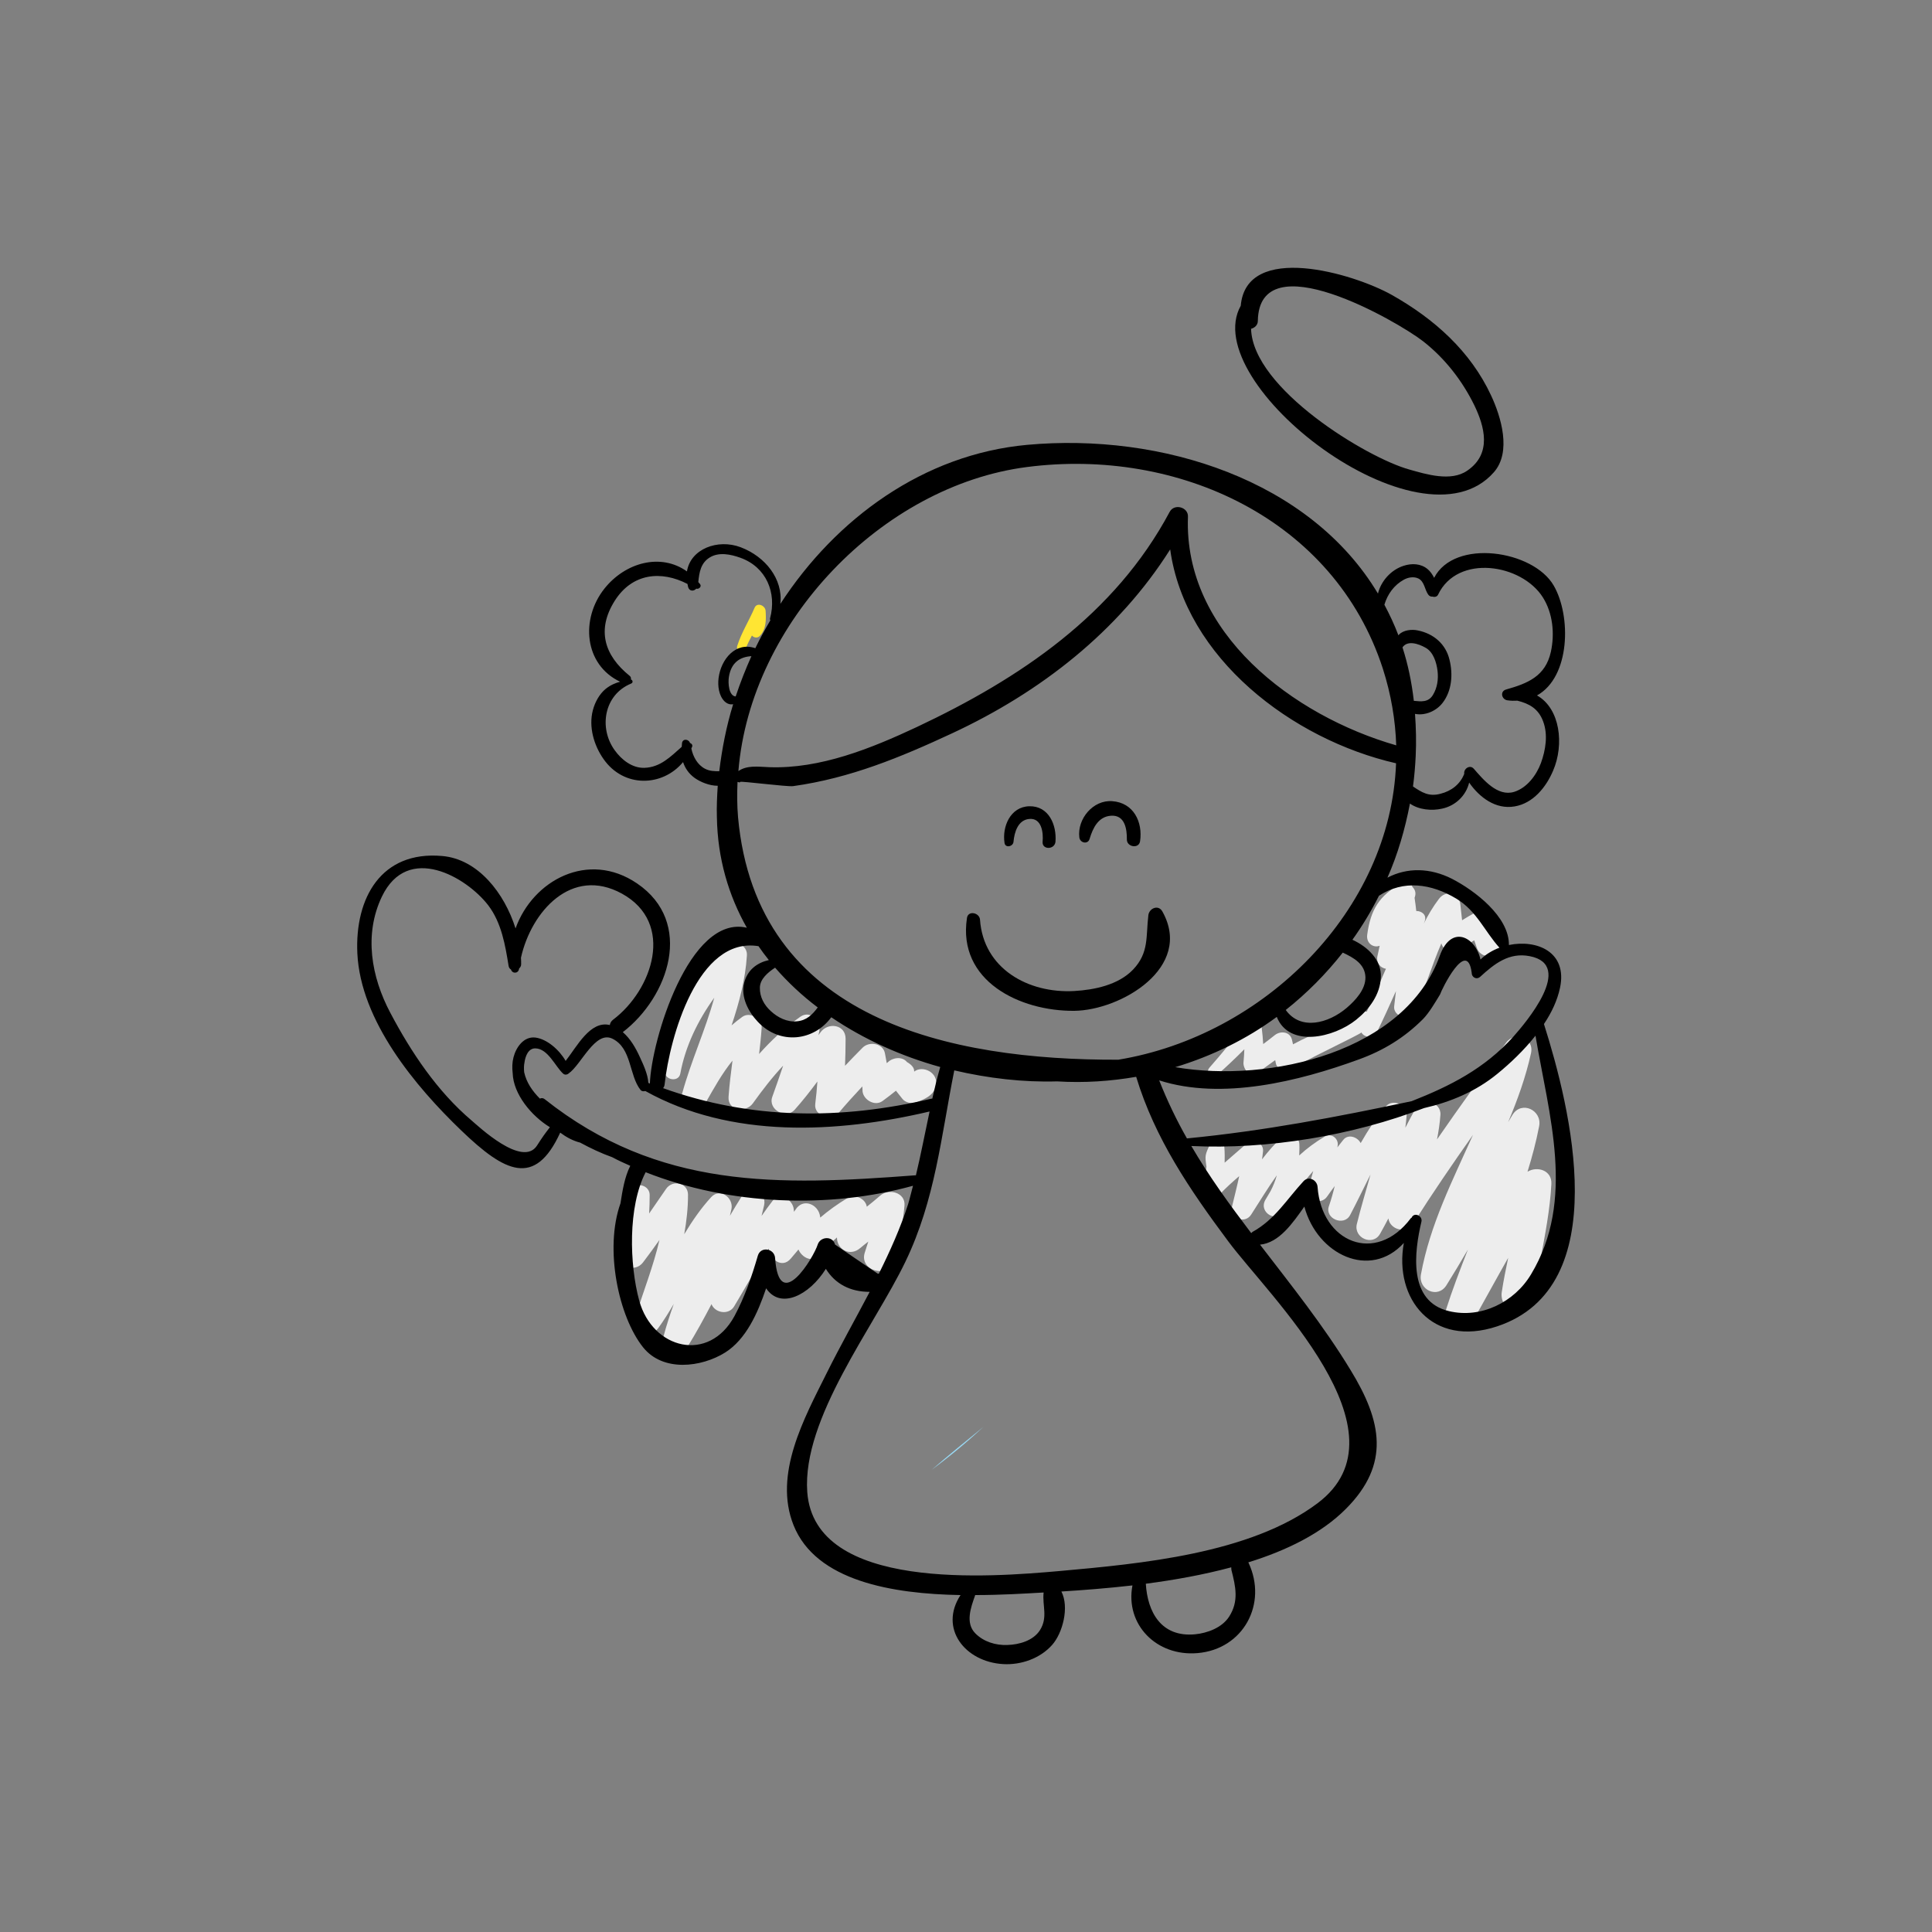 <?xml version="1.0" encoding="utf-8"?>
<!-- Generator: Adobe Illustrator 16.0.0, SVG Export Plug-In . SVG Version: 6.00 Build 0)  -->
<!DOCTYPE svg PUBLIC "-//W3C//DTD SVG 1.1//EN" "http://www.w3.org/Graphics/SVG/1.1/DTD/svg11.dtd">
<svg version="1.1" id="Layer_1" xmlns="http://www.w3.org/2000/svg" xmlns:xlink="http://www.w3.org/1999/xlink" x="0px" y="0px"
	 width="350px" height="350px" viewBox="0 0 350 350" enable-background="new 0 0 350 350" xml:space="preserve">
<rect x="0" y="0" width="350" height="350" fill="#808080" stroke="none"/>
<g>
	<path fill="#99D9F4" d="M178.189,258.465c-3.004,2.787-6.135,5.396-9.407,7.799C171.865,263.607,175.017,261.023,178.189,258.465z"
		/>
	<path fill="#FFE533" d="M132.366,134.548c-0.534,0-0.534,0.827,0,0.827S132.9,134.548,132.366,134.548z"/>
	<path fill="#FFE533" d="M138.696,110.647c-0.06-0.951-1.542-1.609-1.999-0.541c-0.99,2.325-2.372,4.478-3.14,6.896
		c-0.322,1.014,1.193,1.385,1.563,0.431c0.306-0.79,0.692-1.552,1.101-2.303c0.317,0.406,1.003,0.511,1.395,0.108
		C138.827,113.997,138.803,112.28,138.696,110.647z"/>
	<path fill="#EDEDED" d="M165.607,194.133c0.054-0.621-0.373-1.2-1.304-1.736c-0.838-1.045-2.544-0.836-3.417,0
		c-0.08,0.067-0.161,0.136-0.242,0.205c-0.104-0.569-0.216-1.15-0.326-1.766c-0.333-1.838-2.828-2.247-4.025-1.063
		c-1.097,1.086-2.154,2.194-3.208,3.308c0.063-1.622,0.098-3.248,0.104-4.891c0.007-2.609-3.151-3.036-4.511-1.223
		c-0.137,0.186-0.27,0.372-0.407,0.558c0.049-0.229,0.112-0.454,0.156-0.684c0.356-1.82-1.606-3.938-3.44-2.646
		c-2.85,2.008-5.26,4.272-7.471,6.746c0.187-1.569,0.36-3.142,0.463-4.724c0.107-1.679-2.089-3.008-3.498-2.007
		c-0.692,0.491-1.333,1.009-1.947,1.541c1.36-4.088,2.494-8.234,2.776-12.677c0.128-2.052-2.549-2.94-3.9-1.615
		c-5.904,5.797-11.02,14.144-10.996,22.644c0.005,1.586,2.53,2.017,2.83,0.384c0.905-4.935,3.172-9.611,6.149-13.738
		c-1.597,5.854-4.193,11.413-5.814,17.343c-0.685,2.512,2.908,4.057,4.205,1.771c1.544-2.722,3.011-5.378,4.912-7.721
		c-0.279,2.18-0.56,4.359-0.713,6.562c-0.179,2.559,3.152,2.917,4.395,1.189c1.778-2.474,3.531-4.749,5.496-6.841
		c-0.628,1.889-1.3,3.767-1.974,5.666c-0.806,2.276,2.45,4.106,4.034,2.349c1.481-1.646,2.832-3.381,4.146-5.145
		c-0.098,1.361-0.217,2.724-0.393,4.096c-0.268,2.077,2.852,3.248,4.141,1.715c1.419-1.693,2.896-3.317,4.395-4.92
		c0.004,0.192,0.031,0.383,0.027,0.576c-0.102,1.711,2.166,3.146,3.62,2.077c0.994-0.735,1.724-1.288,2.437-1.876
		c0.402,0.505,0.804,1.008,1.204,1.514c0.494,0.619,1.63,0.884,2.361,0.623c1.552-0.555,3.284-1.229,3.67-3.006
		C170.074,194.249,167.106,192.931,165.607,194.133z"/>
	<path fill="#EDEDED" d="M159.459,216.597c-0.788,0.7-1.613,1.353-2.43,2.014c-0.234-1.518-2.202-2.356-3.509-1.568
		c-1.814,1.092-3.418,2.247-4.927,3.536c-0.009-0.062-0.015-0.125-0.023-0.188c-0.297-2.247-3.125-3.437-4.48-1.213
		c-0.082,0.118-0.172,0.229-0.257,0.346c-0.013-0.15-0.023-0.295-0.038-0.447c-0.15-1.686-2.47-3.271-3.804-1.575
		c-0.712,0.905-1.365,1.844-2.026,2.777c0.152-0.645,0.313-1.285,0.46-1.934c0.55-2.442-2.653-3.806-4.009-1.689
		c-0.759,1.183-1.479,2.387-2.184,3.598c0.092-0.416,0.201-0.829,0.282-1.249c0.386-2.018-2.075-3.879-3.672-2.139
		c-1.896,2.066-3.453,4.352-4.887,6.72c0.415-2.332,0.687-4.697,0.685-7.136c0-2.224-2.816-2.774-3.971-1.077
		c-1.018,1.495-2.042,2.98-3.073,4.463c0.062-1.123,0.101-2.249,0.096-3.386c-0.009-1.698-2.43-2.457-3.268-0.886
		c-1.668,3.129-2.088,5.389-1.324,8.518c-0.179,0.988-0.339,1.979-0.549,2.966c-0.538,2.517,2.477,3.544,3.929,1.657
		c1.03-1.339,2.008-2.709,2.988-4.08c-1.108,4.813-2.995,9.486-4.436,14.211c-0.813,2.661,2.757,3.776,4.209,1.775
		c1.027-1.414,1.945-2.893,2.823-4.395c-0.69,1.935-1.333,3.887-1.861,5.882c-0.703,2.656,2.946,4.143,4.371,1.843
		c1.55-2.506,2.959-5.084,4.322-7.689c0.57,1.55,3.083,2.111,4.11,0.396c2.088-3.489,4.072-7.046,6.259-10.47
		c0.134,1.916,2.41,3.73,3.995,1.821c0.467-0.56,0.931-1.101,1.389-1.639c0.634,1.483,2.546,2.488,3.853,0.966
		c0.989-1.152,2.023-2.191,3.12-3.151c-0.002,2.191,2.361,3.513,4.203,1.933c0.479-0.411,0.983-0.79,1.476-1.187
		c-0.201,0.654-0.411,1.31-0.63,1.971c-1.108,3.346,4.308,4.854,5.276,1.455c0.939-3.291,1.607-6.523,1.91-9.928
		C164.071,216.008,160.984,215.24,159.459,216.597z"/>
	<path fill="#EDEDED" d="M271.879,170.507c-0.534-1.295-1.02-2.573-1.4-3.92c-0.391-1.383-1.94-1.944-3.174-1.291
		c-0.858,0.457-1.649,0.929-2.434,1.418c-0.108-0.933-0.217-1.867-0.313-2.837c-0.21-2.149-2.6-2.716-3.871-1.05
		c-1.083,1.421-1.978,2.932-2.754,4.498c0.051-0.134,0.105-0.267,0.156-0.4c0.445-1.171-0.525-1.903-1.518-1.89
		c-0.085-0.792-0.187-1.586-0.305-2.379c0.025-0.089,0.051-0.178,0.078-0.268c0.203-0.685-0.027-1.266-0.438-1.675
		c-0.276-0.808-1.332-1.103-2.039-0.708c-4.005,2.24-5.574,4.798-6.185,9.331c-0.207,1.528,1.103,2.448,2.258,1.997
		c-0.14,0.636-0.286,1.266-0.411,1.91c-0.241,1.248,0.587,2.12,1.546,2.26c-1.113,2.604-2.267,5.192-3.46,7.761
		c-0.352-0.067-0.725-0.053-1.109,0.168c-4.044,2.304-8.28,3.582-12.263,5.757c-0.063-0.279-0.117-0.56-0.191-0.835
		c-0.354-1.488-2.092-1.651-3.118-0.824c-0.723,0.583-1.41,1.102-2.094,1.61c-0.05-0.953-0.141-1.909-0.266-2.919
		c-0.195-1.585-1.976-2.12-2.942-0.797c-2.082,2.749-4.263,5.419-6.54,8.007c-0.801,0.935,0.418,2.164,1.351,1.351
		c1.736-1.518,3.373-3.085,4.981-4.693c-0.033,0.744-0.063,1.488-0.14,2.232c-0.199,1.316,1.198,3.067,2.607,2.003
		c1.03-0.778,2.077-1.521,3.123-2.269c0.033,0.191,0.087,0.378,0.118,0.57c0.208,1.113,1.779,1.758,2.707,1.101
		c1.76-1.244,12.892-6.498,12.785-6.687c0.57,1.001,2.258,1.108,2.798,0c1.209-2.478,2.354-4.976,3.467-7.485
		c-0.102,0.905-0.208,1.814-0.32,2.725c-0.241,1.96,2.995,2.834,3.775,1.021c1.758-4.087,3.025-8.349,4.771-12.402
		c0.374,1.242,1.854,2.327,3.089,1.376c0.941-0.726,1.892-1.345,2.87-1.926c0.151,0.453,0.299,0.905,0.465,1.356
		C268.536,174.441,272.974,173.152,271.879,170.507z"/>
	<path fill="#EDEDED" d="M279.04,228.348c0.844-4.596,1.764-9.164,2.004-13.871c0.127-2.486-2.58-3.276-4.321-2.209
		c0.836-2.706,1.571-5.447,2.109-8.261c0.552-2.896-3.2-4.681-4.835-2.037c-0.27,0.437-0.518,0.886-0.784,1.323
		c1.693-4.037,3.188-8.153,4.138-12.474c0.626-2.852-2.888-4.138-4.52-1.906c-4.233,5.792-8.423,11.606-12.501,17.502
		c0.28-1.448,0.503-2.917,0.615-4.426c0.184-2.435-3.358-3.227-4.486-1.215c-0.652,1.161-1.255,2.345-1.867,3.527
		c0.096-0.766,0.183-1.533,0.237-2.313c0.131-1.862-2.542-3.002-3.765-1.559c-1.779,2.099-3.244,4.337-4.564,6.652
		c-0.574-1.121-2.269-1.705-3.16-0.577c-0.359,0.458-0.715,0.908-1.071,1.361c0.017-0.067,0.027-0.134,0.042-0.203
		c0.308-1.314-1.081-2.502-2.31-1.774c-1.771,1.052-3.284,2.188-4.637,3.434c0.021-0.683,0.065-1.351,0.025-2.075
		c-0.089-1.596-1.916-2.403-3.11-1.289c-1.378,1.281-2.563,2.644-3.647,4.066c0.06-0.487,0.133-0.973,0.178-1.463
		c0.15-1.698-2.022-2.234-3.097-1.284c-1.289,1.145-2.593,2.226-3.856,3.352c0.013-0.907,0.025-1.815-0.047-2.725
		c-0.027-1.274-1.992-2.03-2.582-0.701c-0.931,2.099-0.971,2.06-0.665,4.15c-0.151,1.106-0.304,2.213-0.456,3.321
		c-0.315,1.599,1.617,3.009,2.877,1.675c1.112-1.176,2.298-2.24,3.508-3.279c-0.384,1.834-0.852,3.648-1.297,5.499
		c-0.512,2.12,2.302,3.279,3.468,1.463c1.575-2.45,3.022-4.831,4.648-7.119c-0.277,0.993-0.663,1.961-1.157,2.9
		c-0.317,0.516-0.632,1.043-0.943,1.593c-1.233,2.276,2.088,4.21,3.456,2.021c1.639-2.617,3.277-5.07,5.24-7.292
		c-0.291,1.052-0.581,2.104-0.887,3.154c-0.614,2.105,2.286,3.182,3.422,1.443c0.435-0.636,0.901-1.248,1.354-1.871
		c-0.284,1.187-0.612,2.38-1.054,3.654c-0.784,2.26,2.732,3.707,3.837,1.617c1.296-2.452,2.462-4.935,3.704-7.364
		c-0.827,2.984-1.74,5.95-2.479,8.979c-0.614,2.51,2.885,4.081,4.206,1.772c0.527-0.918,1.013-1.859,1.512-2.792
		c0.269,2.042,3.239,2.892,4.517,0.887c3.462-5.44,7.09-10.759,10.806-16.019c-3.687,8.229-7.8,16.29-9.43,25.29
		c-0.502,2.77,3.034,4.471,4.619,1.948c1.34-2.132,2.625-4.294,3.893-6.466c-1.429,3.648-2.832,7.31-4.026,11.058
		c-0.922,2.89,3.365,4.624,4.838,2.039c2.192-3.854,4.297-7.748,6.482-11.596c-0.43,2.048-0.843,4.099-1.159,6.174
		c-0.487,3.2,3.678,5.484,5.506,2.319c1.348-2.328,1.475-2.683,2.132-5.357C279.976,229.876,279.652,228.964,279.04,228.348z"/>
	<g>
		<path d="M273.354,171.197c5.088-1.043,10.636,1.256,9.258,7.753c-0.49,2.3-1.533,4.507-2.911,6.561
			c4.78,15.081,12.964,47.663-8.492,54.775c-11.739,3.893-18.729-5.058-16.889-15.112c-6.101,6.684-15.693,2.146-18.023-6.589
			c-2.146,3.032-4.566,6.558-8.03,6.896c5.671,7.386,11.524,14.682,16.397,22.712c5.671,9.258,7.235,17.044-0.827,25.136
			c-4.413,4.443-10.698,7.54-17.716,9.716c0.03,0.031,0.062,0.031,0.062,0.062c3.494,7.447-0.951,15.663-9.228,16.367
			c-7.447,0.645-13.149-5.179-11.801-12.26c-4.566,0.521-8.95,0.857-12.874,1.103c1.473,2.852,0.214,7.572-1.686,9.687
			c-2.176,2.452-5.64,3.647-8.857,3.464c-6.928-0.398-11.68-6.468-7.725-12.506c-12.291-0.214-26.208-2.514-30.253-12.659
			c-3.68-9.227,1.93-19.372,6.006-27.557c2.423-4.874,5.181-9.747,7.786-14.714c-3.524,0-6.252-1.439-7.938-4.168
			c-3.035,4.844-8.246,7.388-10.821,3.525c-1.532,4.536-3.647,9.257-7.447,11.648c-4.292,2.665-11.219,3.555-14.837-0.951
			c-4.443-5.548-7.049-17.808-4.106-26.084c0.367-2.3,0.735-4.721,1.778-6.805c-1.104-0.491-2.207-0.981-3.281-1.563
			c-1.992-0.707-3.922-1.626-5.792-2.637c-1.318-0.337-2.513-0.981-3.618-1.809c-4.598,10.021-10.084,7.141-17.901-0.368
			c-8.367-8.03-18.268-19.894-18.851-32.124c-0.46-10.024,4.322-18.605,15.356-17.625c6.53,0.552,11.312,6.774,13.303,13.121
			c3.127-8.737,13.182-14.162,22.009-8.154c10.391,7.049,5.73,20.566-2.575,26.943c1.38,1.195,2.329,2.851,3.097,4.536
			c0.612,1.318,1.439,3.096,1.532,4.659c0.092,0.062,0.185,0.062,0.275,0.123c0.247-7.725,7.113-30.683,17.564-28.231
			c-3.31-5.854-5.302-12.537-5.425-20.015c-0.062-1.901,0.031-3.801,0.154-5.702c-1.503,0-3.127-0.673-4.17-1.41
			c-1.072-0.766-1.746-1.778-2.115-2.881c-3.708,4.476-10.727,4.72-14.406-0.552c-1.747-2.482-2.727-5.854-1.93-8.858
			c0.368-1.411,1.165-2.912,2.329-3.862c0.889-0.704,1.717-1.043,2.605-1.288c-6.529-3.096-7.203-11.371-2.85-16.857
			c3.8-4.782,10.237-6.499,14.958-3.127c0.643-4.078,5.579-5.946,9.716-4.384c4.476,1.686,7.724,5.764,7.203,10.269
			c10.085-15.51,25.993-27.097,44.692-28.812c24.428-2.238,51.28,6.404,63.571,26.943c0.552-2.269,2.359-4.292,4.628-5.028
			c1.501-0.491,3.127-0.429,4.353,0.583c0.491,0.398,0.89,0.981,1.195,1.593c3.678-7.172,17.962-5.026,21.671,1.411
			c3.188,5.517,3.004,16.552-3.035,19.893c4.201,2.361,4.967,8.89,2.913,13.64c-1.256,2.973-3.617,5.917-6.989,6.468
			c-3.402,0.583-6.345-1.624-8.215-4.322c-0.552,2.331-2.451,4.201-4.903,4.721c-1.87,0.429-4.229,0.215-5.825-0.92
			c-0.889,4.661-2.207,9.197-4.075,13.426c3.556-1.869,7.724-1.809,11.707,0.214C267.102,161.296,273.416,166.047,273.354,171.197z
			 M280.957,118.076c0.705-3.25,0.368-6.958-1.441-9.839c-3.831-6.101-15.479-7.94-19.005-0.491
			c-0.183,0.367-0.611,0.46-0.979,0.336c-0.276,0.031-0.583-0.062-0.797-0.367c-0.645-0.889-0.675-2.359-1.777-2.912
			c-0.828-0.398-1.871-0.216-2.637,0.213c-1.747,0.951-2.973,2.636-3.525,4.538c0.95,1.778,1.809,3.616,2.544,5.548
			c0.031-0.031,0.031-0.062,0.062-0.092c0.797-0.889,2.391-1.043,3.464-0.796c2.851,0.581,5.058,2.452,5.731,5.333
			c0.645,2.605,0.429,5.609-1.257,7.786c-1.134,1.472-3.156,2.361-4.996,1.994c0.185,2.573,0.246,5.119,0.123,7.601
			c0,0.031,0,0.031,0,0.031c-0.092,1.868-0.246,3.708-0.49,5.517c1.593,1.072,2.881,1.899,4.995,1.318
			c1.963-0.491,3.557-1.716,4.292-3.618c-0.152-0.889,1.012-1.716,1.716-0.92c1.748,1.992,4.292,5.119,7.326,4.199
			c2.331-0.735,4.017-3.004,4.844-5.209c0.858-2.361,1.318-5.149,0.398-7.572c-0.858-2.329-2.575-3.218-4.659-3.739
			c-0.552,0.031-1.135,0.031-1.777-0.062c-1.074-0.123-1.441-1.624-0.275-1.961C276.757,123.807,279.976,122.52,280.957,118.076z
			 M277.37,230.845c8.093-13.457,3.218-28.813,0.797-43.22c-2.084,2.637-4.566,4.996-6.896,6.897
			c-3.924,3.218-8.49,5.119-13.304,6.222c-12.843,4.967-28.352,7.541-42.146,6.866c3.218,5.517,6.989,10.697,10.852,15.785
			c0.091-0.06,0.121-0.152,0.214-0.214c4.106-2.269,6.192-5.885,9.287-9.227c0.95-0.979,2.423-0.152,2.513,1.043
			c0.706,10.053,10.515,14.191,16.891,5.701c0.03-0.062,0.092-0.062,0.153-0.092c0-0.031,0-0.031,0-0.031
			c0.489-1.043,2.023-0.306,1.776,0.735c-1.287,5.456-2.482,14.468,4.998,16.215C268.267,238.906,274.336,235.933,277.37,230.845z
			 M274.151,187.811c2.146-2.423,11.219-12.998,2.975-14.591c-3.741-0.737-6.406,1.38-8.981,3.74
			c-0.706,0.613-1.564,0.03-1.533-0.735c-0.858-6.438-5.548,3.248-5.702,3.862c-0.028,0-0.028,0.03-0.028,0.03
			c0,0.031,0,0.031,0,0.031c-0.858,1.408-1.963,3.31-3.097,4.474c-3.371,3.372-7.172,5.702-11.679,7.326
			c-10.76,3.924-24.736,7.419-36.109,3.771c1.441,3.648,3.127,7.172,5.028,10.515c13.946-1.35,27.064-3.862,40.706-6.745
			C262.749,196.729,268.911,193.603,274.151,187.811z M268.205,173.831c0.95-0.949,2.146-1.655,3.433-2.146
			c-2.665-2.942-4.106-6.651-7.814-8.889c-4.538-2.727-9.595-3.433-14.01-0.521c-1.408,2.79-3.004,5.458-4.811,7.971
			c2.727,1.256,5.302,3.616,5.149,6.805c-0.123,3.156-2.115,5.793-4.477,7.694c-4.045,3.248-12.107,5.118-14.375-0.521
			c-5.486,4.047-11.709,7.079-18.391,9.104c17.225,2.942,41.686-2.821,47.939-20.231
			C262.903,167.456,267.287,169.663,268.205,173.831z M259.591,125.893c0.799-1.318,1.013-2.852,0.83-4.384
			c-0.185-1.472-0.737-3.341-2.115-4.139c-1.441-0.828-3.373-1.378-4.231-0.09c0.981,3.035,1.656,6.252,2.055,9.685
			C257.447,127.088,258.766,127.271,259.591,125.893z M252.94,135.026c-0.153-4.567-0.92-9.195-2.421-13.884
			c-8.798-27.159-37.149-40.063-64.46-36.538c-26.271,3.372-50.086,28.107-52.293,55.081c1.563-1.072,3.464-0.797,5.579-0.704
			c9.256,0.336,18.483-3.402,26.728-7.265c18.669-8.798,35.863-20.323,45.825-38.99c0.828-1.563,3.402-0.858,3.311,0.889
			C214.411,114.674,234.274,129.663,252.94,135.026z M243.99,182.568c1.563-1.35,3.402-3.311,3.372-5.518
			c-0.062-2.421-2.146-3.557-4.107-4.476c-3.034,3.863-6.498,7.357-10.33,10.392C235.623,186.736,240.649,185.418,243.99,182.568z
			 M238.656,272.348c17.227-12.874-8.858-37.641-16.153-47.479c-6.987-9.38-13.272-18.605-16.675-29.794
			c-4.628,0.797-9.379,1.134-14.313,0.828c-6.162,0.183-12.476-0.553-18.638-1.994c-2.39,11.954-3.433,23.42-8.858,34.668
			c-5.641,11.74-18.728,28.354-17.777,41.718c1.318,18.084,33.412,15.388,45.703,14.313
			C206.534,283.29,226.427,281.512,238.656,272.348z M202.58,191.979c26.452-4.354,49.349-27.036,50.33-53.702
			c-18.79-4.292-38.191-19.036-40.92-38.745c-9.38,14.866-23.51,25.871-39.512,33.318c-9.349,4.353-18.482,8.123-28.781,9.564
			c-1.043,0.152-9.533-0.951-9.595-0.766c0,0.06-0.092,0.092-0.152,0.092c-0.123-0.033-0.215-0.062-0.339-0.092
			c-0.092,2.115-0.092,4.261,0.093,6.406C137.045,184.837,172.111,192.07,202.58,191.979z M222.657,292.885
			c1.809-2.791,1.194-5.456,0.429-8.46c-0.031-0.185-0.031-0.339-0.031-0.49c-5.026,1.349-10.299,2.298-15.479,2.973
			c0.309,5.149,2.791,9.717,8.889,9.164C218.733,295.857,221.369,294.876,222.657,292.885z M188.388,295.336
			c1.503-2.359,0.398-4.505,0.676-6.835c-0.031,0-0.062,0-0.093,0c-3.25,0.185-7.602,0.46-12.322,0.46c0,0.062,0,0.092-0.03,0.153
			c-0.737,2.085-1.778,4.903,0.062,6.774c1.501,1.531,3.708,2.207,5.823,2.114C184.618,297.941,187.162,297.237,188.388,295.336z
			 M168.894,199.027c0.429-1.93,0.889-3.831,1.439-5.73c-7.08-1.963-13.823-4.998-19.739-9.012
			c-3.127,4.291-9.289,5.088-13.303,0.827c-1.717-1.809-3.127-4.477-2.482-7.051c0.612-2.391,2.359-3.647,4.474-4.138
			c-0.674-0.827-1.288-1.655-1.871-2.513c-11.003-1.809-16.091,16.552-17.011,25.042c-0.031,0.277-0.123,0.491-0.275,0.676
			c15.847,5.702,32.214,5.792,48.644,1.899C168.832,199.027,168.863,199.027,168.894,199.027z M165.92,212.944
			c0.919-3.831,1.655-7.725,2.482-11.587c-16.829,3.955-35.986,4.935-51.496-3.708c-0.306,0.091-0.643,0.06-0.858-0.185
			c-2.115-2.637-1.563-7.54-5.088-9.287c-3.125-1.564-5.669,4.721-7.938,6.283c0,0.03-0.031,0-0.031,0.03
			c-0.247,0.214-0.645,0.275-0.951,0.031c-1.439-1.287-2.758-4.566-5.058-4.598c-1.287-0.03-1.809,1.439-1.961,2.514
			c-0.123,0.581-0.123,1.195-0.062,1.809c0.398,1.838,1.47,3.402,2.85,4.78c0.245-0.121,0.552-0.152,0.858,0.093
			c20.629,16.368,42.33,15.692,67.189,13.794C165.858,212.914,165.889,212.944,165.92,212.944z M164.51,218.155
			c0.336-1.104,0.583-2.237,0.889-3.343c-15.205,4.201-33.167,3.557-48.431-2.451c-3.249,6.224-2.942,16.736-1.165,23.266
			c2.421,8.796,12.597,11.371,17.258,2.788c1.869-3.494,3.125-7.141,4.23-10.941c0.52-1.748,3.004-1.318,3.125,0.429
			c0.706,10.33,6.989-0.092,7.725-2.451c0.491-1.473,2.729-1.596,3.127,0c2.575,1.775,5.149,3.523,7.725,5.271
			c0.092,0,0.152,0.031,0.213,0.031C161.261,226.615,163.13,222.447,164.51,218.155z M144.371,185.02
			c1.748-0.151,2.819-1.226,3.77-2.513c-2.85-2.146-5.425-4.566-7.725-7.204c-1.318,0.859-2.758,2.084-2.758,3.647
			c-0.031,1.655,0.766,3.127,1.992,4.23C140.907,184.347,142.624,185.204,144.371,185.02z M139.499,112.038
			c1.257-4.659-0.675-9.318-5.396-11.003c-1.716-0.614-3.893-1.074-5.548-0.031c-1.624,1.01-1.871,2.696-2.053,4.443
			c0.092,0.123,0.214,0.246,0.337,0.398c0.306,0.429-0.245,0.951-0.705,0.798c-0.429,0.489-1.226,0.52-1.472-0.277
			c-0.062-0.214-0.062-0.398-0.123-0.581c-4.689-2.423-9.96-2.024-13.18,3.063c-3.279,5.211-1.931,9.839,2.698,13.58
			c0.245,0.183,0.275,0.429,0.245,0.674c0.338,0.092,0.429,0.583,0.031,0.735c-4.935,2.024-5.885,8.061-2.973,12.078
			c1.226,1.716,3.158,3.248,5.365,3.188c2.912-0.092,4.751-2.024,6.774-3.803c0.031-0.244,0.031-0.489,0.062-0.735
			c0.183-0.828,1.226-0.643,1.439,0.031c0.308,0.123,0.521,0.368,0.37,0.735c-0.062,0.093-0.093,0.185-0.124,0.277
			c0.306,1.47,1.103,2.942,2.452,3.646c0.858,0.46,1.748,0.46,2.606,0.46c0.491-4.076,1.287-8.153,2.513-12.137
			c-0.521,0.091-1.042-0.03-1.563-0.521c-1.043-1.043-1.257-2.821-1.074-4.23c0.429-3.402,3.096-6.622,6.652-5.396
			c0.827-1.716,1.747-3.402,2.727-5.057C139.499,112.282,139.468,112.161,139.499,112.038z M133.275,126.168
			c0.827-2.482,1.778-4.905,2.85-7.295c-2.175,0.123-3.678,1.257-4.076,3.739C131.865,123.717,132.019,126.076,133.275,126.168z
			 M111.083,184.714c7.11-5.365,11.28-17.502,1.563-22.837c-9.102-4.965-16.397,3.25-18.268,11.617
			c0.031,0.398,0.031,0.797,0.031,1.195c0,0.309-0.154,0.584-0.368,0.767c0,0.032,0,0.032,0,0.032
			c-0.123,0.918-1.226,0.95-1.472,0.152c-0.214-0.123-0.368-0.337-0.429-0.643c-0.612-3.801-1.288-7.817-3.678-10.975
			c-3.924-5.119-14.59-11.371-19.28-1.593c-3.279,6.866-1.93,14.53,1.532,21.059c3.772,7.141,8.492,14.221,14.714,19.494
			c1.165,0.98,9.226,8.644,11.862,4.537c0.92-1.441,1.441-2.177,2.331-3.312c-3.372-2.054-6.622-6.008-6.743-9.778
			c-0.123-0.981-0.092-1.991,0.152-2.911c0.46-1.778,1.84-3.801,3.955-3.557c2.115,0.277,4.322,2.208,5.487,4.23
			c2.053-2.605,4.445-7.355,8-6.497C110.531,185.328,110.716,184.989,111.083,184.714z"/>
		<path d="M270.137,71.668c1.778,3.802,3.739,10.207,0.49,13.886c-13.271,15.141-53.733-16.123-45.855-30.163
			c1.013-11.585,20.383-5.885,27.372-1.961C259.807,57.753,266.397,63.607,270.137,71.668z M265.784,85.279
			c4.566-3.096,3.127-8.063,1.317-11.833c-2.207-4.505-5.334-8.521-9.286-11.617c-4.6-3.585-29.733-18.114-29.947-3.678
			c0,0.735-0.583,1.257-1.226,1.411c0.306,10.85,20.994,23.387,28.69,25.502C258.365,85.922,262.842,87.302,265.784,85.279z"/>
		<path d="M210.579,165.127c5.672,10.146-7.539,17.901-15.968,17.993c-9.84,0.091-21.182-5.396-19.435-16.829
			c0.214-1.411,2.269-0.951,2.36,0.306c0.614,8.89,8.736,13.396,17.075,12.936c3.677-0.213,7.999-1.103,10.666-3.893
			c2.912-3.065,2.298-6.008,2.758-9.839C208.189,164.544,209.845,163.809,210.579,165.127z"/>
		<path d="M201.506,145.141c3.832,0.277,5.548,3.741,5.028,7.265c-0.215,1.411-2.392,1.043-2.392-0.306
			c0.03-1.93-0.367-4.505-2.881-4.322c-2.3,0.154-3.279,2.238-3.862,4.17c-0.306,1.103-1.747,0.766-1.87-0.247
			C195.131,148.36,198.014,144.866,201.506,145.141z"/>
		<path d="M186.457,146.061c3.524-0.09,4.996,3.372,4.752,6.437c-0.154,1.472-2.454,1.472-2.331,0
			c0.154-1.624-0.153-4.353-2.421-4.137c-2.055,0.185-2.697,2.421-2.852,4.137c-0.062,0.858-1.47,1.197-1.624,0.215
			C181.521,149.771,183.024,146.153,186.457,146.061z"/>
		<g>
			<path fill="none" stroke="#000000" stroke-width="0" stroke-linecap="round" stroke-linejoin="round" d="M133.183,138.827
				c0.062,0,0.062-0.092,0-0.092"/>
		</g>
	</g>
</g>
</svg>
